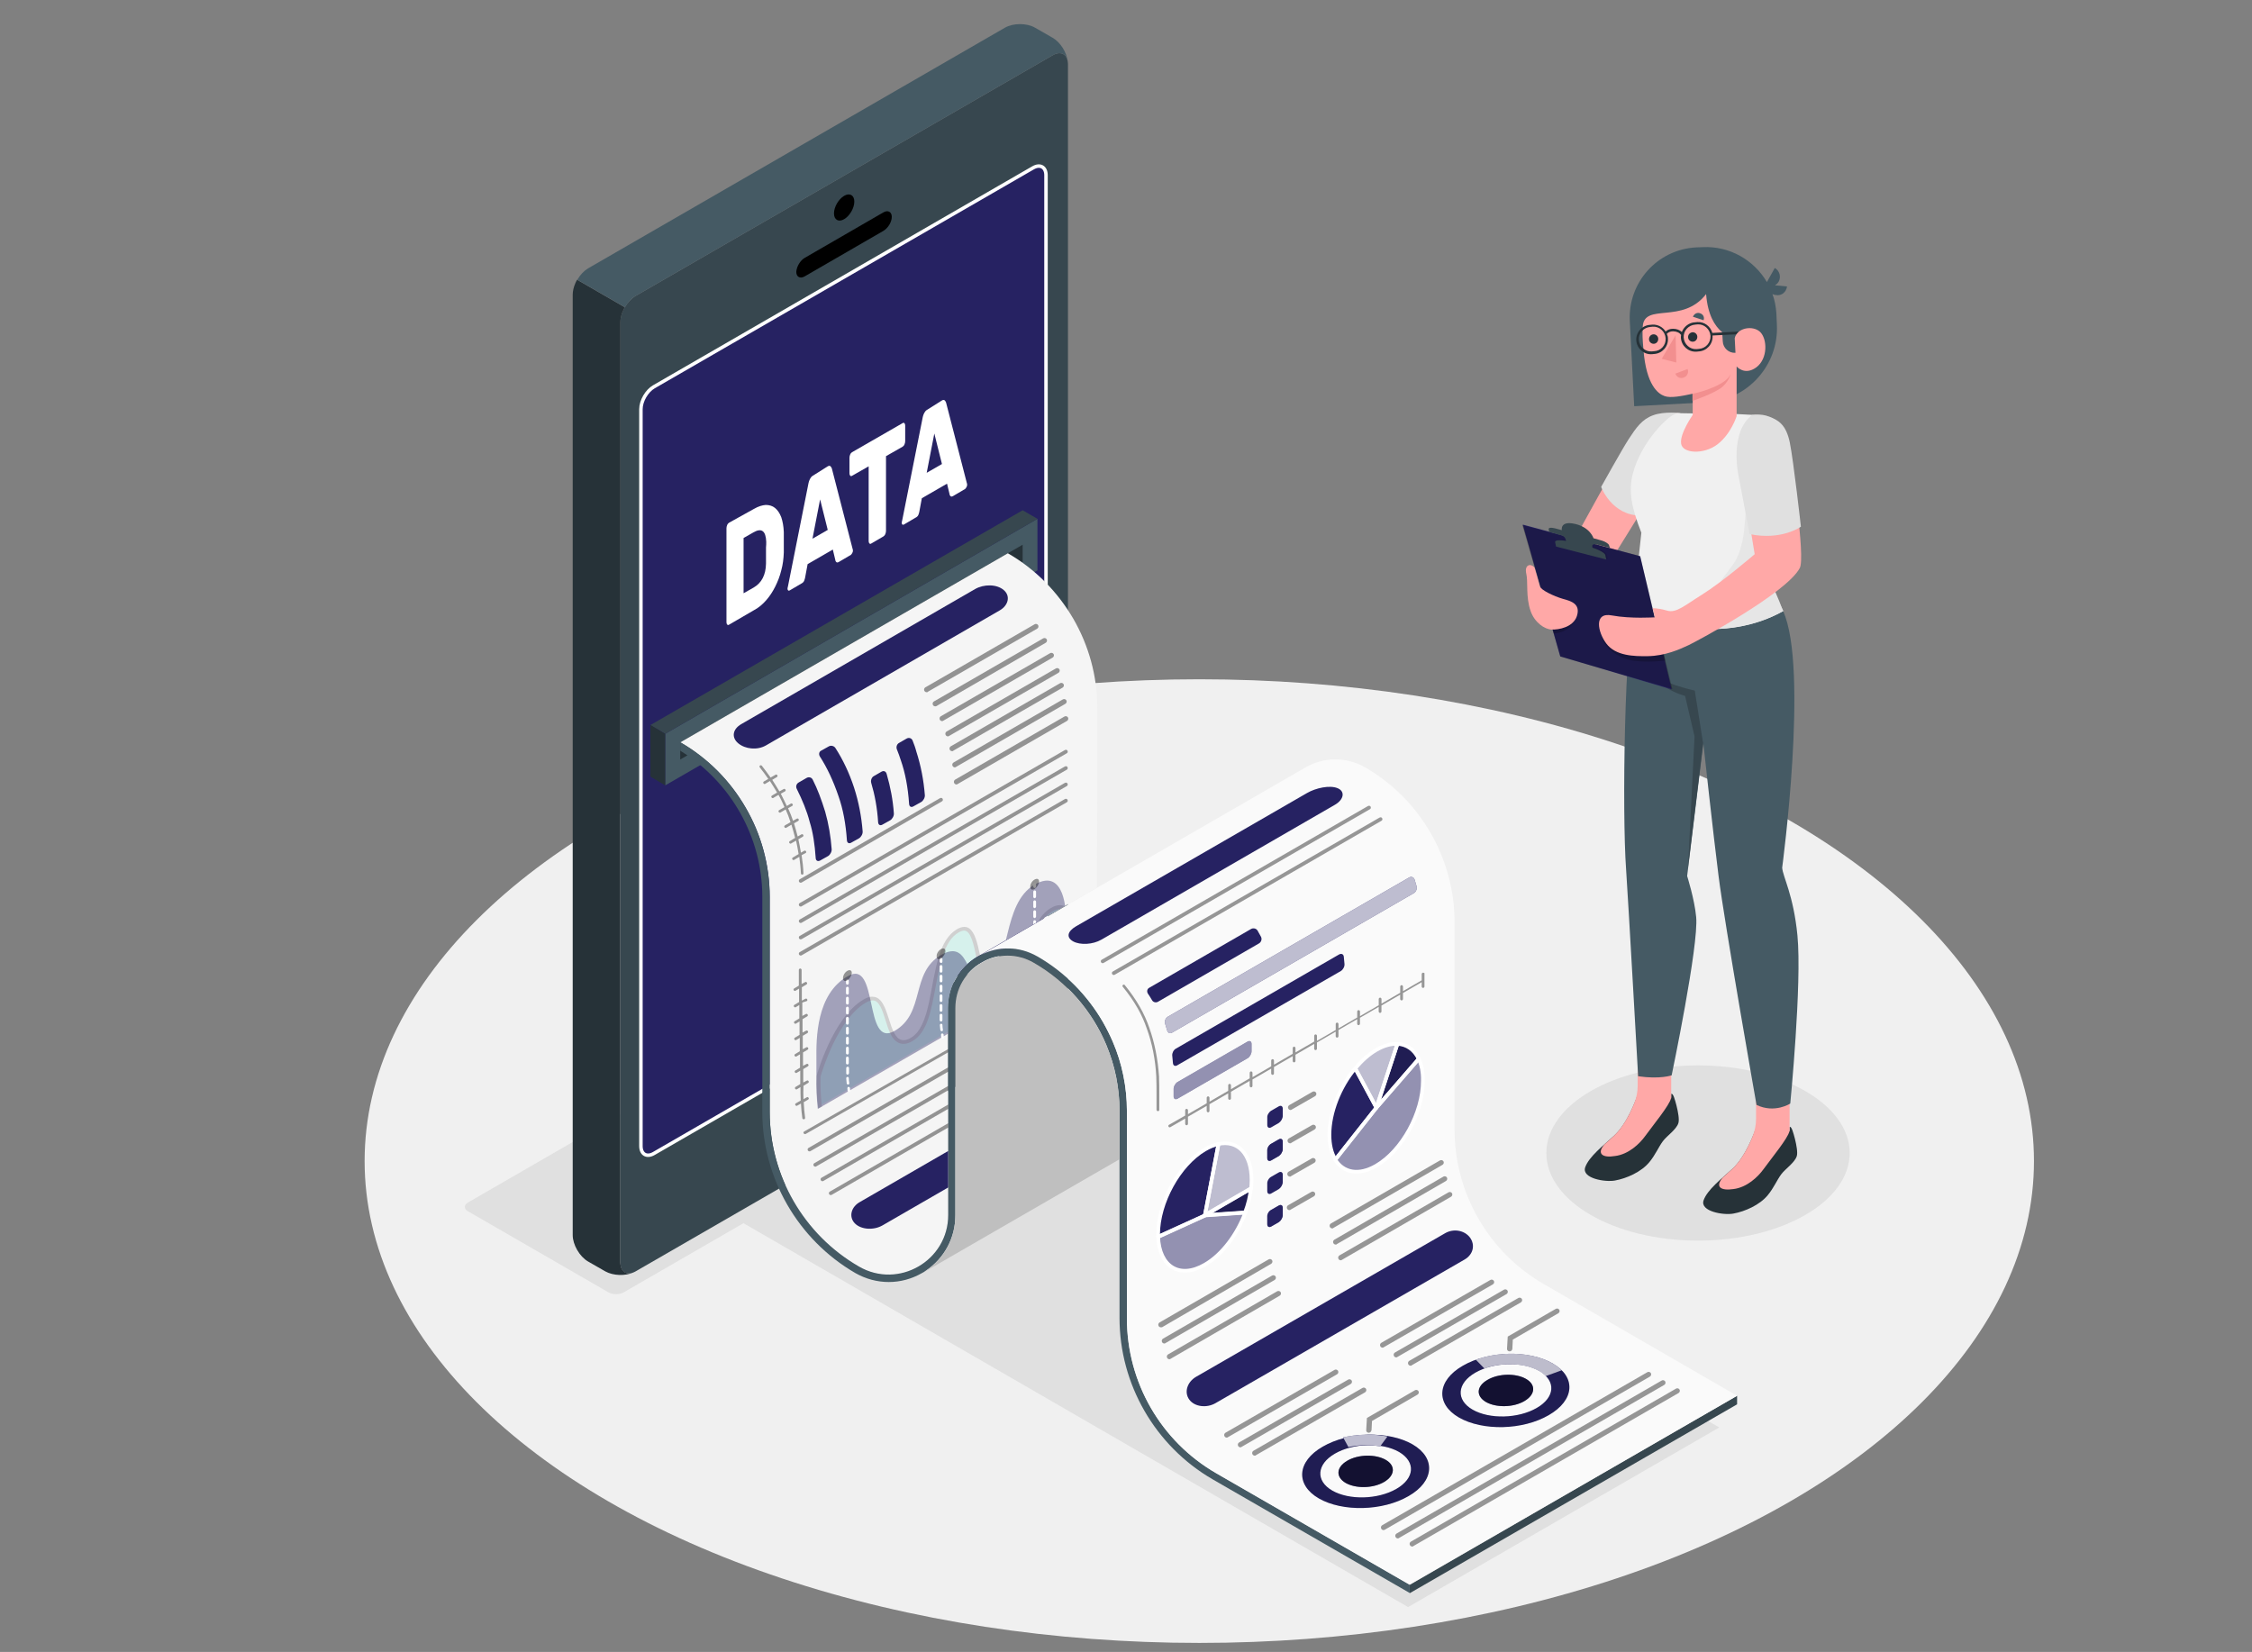 <?xml version="1.0" encoding="utf-8"?>
<!-- Generator: Adobe Illustrator 24.2.3, SVG Export Plug-In . SVG Version: 6.00 Build 0)  -->
<svg version="1.1" id="_x31_58d9566-b2be-4f0f-bcdd-c9ed3d10c246"
	 xmlns="http://www.w3.org/2000/svg" xmlns:xlink="http://www.w3.org/1999/xlink" x="0px" y="0px" viewBox="0 0 974 714.5"
	 style="enable-background:new 0 0 974 714.5;" xml:space="preserve">
<rect x="0" y="0" width="974" height="714.5" fill="#808080" stroke="none"/>
<style type="text/css">
	.st0{fill:#F0F0F0;}
	.st1{fill:#E0E0E0;}
	.st2{fill:#37474F;}
	.st3{fill:#263238;}
	.st4{fill:#27DEBF;}
	.st5{fill:#262262;stroke:#FFFFFF;stroke-width:1.506;stroke-miterlimit:10;}
	.st6{fill:#455A64;}
	.st7{fill:#FFFFFF;}
	.st8{fill:#FFA8A7;}
	.st9{fill:#F28F8F;}
	.st10{fill:#E6E6E6;}
	.st11{fill:#262262;}
	.st12{opacity:0.25;}
	.st13{opacity:0.2;}
	.st14{opacity:0.1;}
	.st15{fill:#F5F5F5;}
	.st16{fill:#FAFAFA;}
	.st17{opacity:0.15;}
	.st18{clip-path:url(#XMLID_3_);}
	.st19{opacity:0.4;}
	.st20{opacity:0.7;fill:#FFFFFF;}
	.st21{opacity:0.5;fill:#FFFFFF;}
	.st22{fill:none;stroke:#FFFFFF;stroke-width:1.585;stroke-linecap:round;stroke-linejoin:round;stroke-miterlimit:10;}
	.st23{opacity:0.7;fill:#262262;}
	.st24{opacity:0.15;fill:#262262;}
	.st25{opacity:0.5;fill:#262262;}
	.st26{opacity:0.5;}
</style>
<ellipse id="Floor_1_" class="st0" cx="518.7" cy="502.2" rx="361" ry="208.4"/>
<ellipse id="Shadow_2_" class="st1" cx="734.4" cy="498.7" rx="65.6" ry="37.9"/>
<polygon id="Shadow_11_" class="st1" points="315.4,525.5 609,695.1 743.6,617.4 449.9,447.8 "/>
<path id="Shadow_18_" class="st1" d="M263.2,559l-60.8-35.1c-1.8-1-1.8-2.7,0-3.8l213.7-123.4c1.8-1,4.7-1,6.5,0l60.8,35.1
	c1.8,1,1.8,2.7,0,3.8L269.7,559C267.9,560,265,560,263.2,559z"/>
<g id="Device_3_">
	<g id="Device_10_">
		<g id="XMLID_15215_">
			<path id="XMLID_15219_" class="st2" d="M455.3,23.9L274.9,128c-3.6,2.1-6.6,7.2-6.6,11.4v406.7c0,4.2,2.9,5.9,6.6,3.8
				l180.4-104.1c3.6-2.1,6.6-7.2,6.6-11.4V27.7C461.8,23.5,458.9,21.8,455.3,23.9z M452.4,396.9c0,3.6-2.5,5.9-5.6,7.6l-164,94.7
				c-3.1,1.8-5.6,0.3-5.6-3.2V177.4c0-3.6,2.5-7.9,5.6-9.7l164-94.7c3.1-1.8,5.6-0.3,5.6,3.2V396.9z"/>
		</g>
		<g id="XMLID_15212_">
			<path id="XMLID_15214_" class="st3" d="M274.1,550.3c-3.6,1.7-8.9,1.5-12.3-0.4l-7.5-4.3c-3.6-2.1-6.6-7.2-6.6-11.4V127.5
				c0-1.6,0.4-3.3,1.1-4.9c0.2-0.5,0.5-1.1,0.8-1.6c0,0,0,0,0,0l20.6,11.9h0c-0.4,0.8-0.8,1.6-1.1,2.4c-0.5,1.4-0.8,2.8-0.8,4.1
				v406.7C268.4,549.9,270.9,551.7,274.1,550.3z"/>
		</g>
		<path id="XMLID_15211_" class="st4" d="M366.7,462.1c5.7-3.3,10.4-0.6,10.4,6c0,6.6-4.6,14.6-10.4,17.9c-5.7,3.3-10.4,0.6-10.4-6
			S361,465.4,366.7,462.1z"/>
		<g id="XMLID_15208_">
			<path id="XMLID_15210_" d="M365.1,84.7c2.4-1.4,4.4-0.3,4.4,2.5c0,2.8-2,6.2-4.4,7.6c-2.4,1.4-4.4,0.3-4.4-2.5
				C360.7,89.5,362.7,86.1,365.1,84.7z"/>
			<path id="XMLID_15209_" d="M348.1,111.5l33.9-19.6c2-1.2,3.7-0.3,3.7,1.9c0,2.2-1.6,4.9-3.7,6.1l-33.9,19.6
				c-2,1.2-3.7,0.3-3.7-1.9C344.5,115.4,346.1,112.6,348.1,111.5z"/>
		</g>
		<path id="XMLID_15207_" class="st5" d="M452.4,396.6c0,3.6-2.5,5.9-5.6,7.6l-164,94.7c-3.1,1.8-5.6,0.3-5.6-3.2V177
			c0-3.6,2.5-7.9,5.6-9.7l164-94.7c3.1-1.8,5.6-0.3,5.6,3.2V396.6z"/>
		<g id="XMLID_15204_">
			<path id="XMLID_15206_" class="st6" d="M461.8,26.6c-0.5-3.4-3.2-4.6-6.5-2.7L274.9,128c-1.8,1-3.4,2.8-4.6,4.9L249.7,121
				c1.2-2.1,2.8-3.8,4.6-4.9L434.6,12c3.6-2.1,9.5-2.1,13.1,0l7.5,4.3C458.6,18.2,461.4,22.7,461.8,26.6z"/>
		</g>
	</g>
	<g>
		<path class="st7" d="M326.1,220.1c1.9-1.1,3.6-1.6,5.1-1.7c1.5,0,2.9,0.4,4,1.3c1.1,0.9,2,2.2,2.7,4c0.6,1.8,1,3.9,1.1,6.4
			c0,0.9,0,1.7,0,2.4c0,0.7,0,1.4,0,2.1s0,1.4,0,2.1c0,0.7,0,1.5,0,2.3c-0.1,2.6-0.4,5.2-1.1,7.7c-0.6,2.5-1.5,4.8-2.6,7
			c-1.1,2.2-2.4,4.2-3.9,5.9c-1.5,1.7-3.2,3.2-5.1,4.2l-11,6.4c-0.3,0.2-0.6,0.2-0.8-0.1c-0.2-0.2-0.3-0.5-0.3-1v-40.6
			c0-0.5,0.1-0.9,0.3-1.4c0.2-0.5,0.5-0.8,0.8-1L326.1,220.1z M331.4,234.3c-0.2-4.7-2-6.1-5.6-4l-4.2,2.4v23.9l4.4-2.5
			c3.4-2,5.2-5.4,5.3-10.3c0-0.9,0-1.7,0-2.5c0-0.8,0-1.5,0-2.3c0-0.7,0-1.5,0-2.2C331.4,236,331.4,235.2,331.4,234.3z"/>
		<path class="st7" d="M358,201.7c0.5-0.3,1-0.3,1.2,0c0.3,0.3,0.5,0.6,0.6,1l8.9,34.5c0.1,0.4,0.2,0.6,0.2,0.9
			c0,0.4-0.1,0.8-0.3,1.1c-0.2,0.4-0.4,0.6-0.6,0.8l-5.1,3c-0.5,0.3-0.9,0.4-1.2,0.1c-0.2-0.2-0.4-0.5-0.4-0.8l-1.1-4.6l-10.9,6.3
			l-1.1,5.9c-0.1,0.4-0.2,0.8-0.4,1.3c-0.2,0.5-0.6,0.9-1.2,1.2l-5.1,3c-0.2,0.1-0.5,0.1-0.6,0c-0.2-0.2-0.3-0.4-0.3-0.8
			c0-0.2,0.1-0.6,0.2-1l8.9-44.7c0.1-0.5,0.3-1.1,0.6-1.7c0.3-0.6,0.7-1.1,1.2-1.4L358,201.7z M351.4,233l6.6-3.8l-3.3-13.2
			L351.4,233z"/>
		<path class="st7" d="M390.4,183c0.3-0.2,0.6-0.2,0.8,0.1c0.2,0.2,0.3,0.5,0.3,1v6.7c0,0.5-0.1,0.9-0.3,1.4c-0.2,0.5-0.5,0.8-0.8,1
			l-7.2,4.1v32.3c0,0.5-0.1,0.9-0.3,1.4c-0.2,0.5-0.5,0.8-0.8,1l-5.3,3.1c-0.3,0.2-0.6,0.2-0.8-0.1c-0.2-0.2-0.3-0.5-0.3-1v-32.3
			l-7.2,4.1c-0.3,0.2-0.6,0.2-0.8-0.1c-0.2-0.2-0.3-0.5-0.3-1V198c0-0.5,0.1-0.9,0.3-1.4c0.2-0.5,0.5-0.8,0.8-1L390.4,183z"/>
		<path class="st7" d="M407.4,173.2c0.5-0.3,1-0.3,1.2,0c0.3,0.3,0.5,0.6,0.6,1l8.9,34.5c0.1,0.4,0.2,0.6,0.2,0.9
			c0,0.4-0.1,0.8-0.3,1.1c-0.2,0.4-0.4,0.6-0.6,0.8l-5.1,3c-0.5,0.3-0.9,0.4-1.2,0.1c-0.2-0.2-0.4-0.5-0.4-0.8l-1.1-4.6l-10.9,6.3
			l-1.1,5.9c-0.1,0.4-0.2,0.8-0.4,1.3c-0.2,0.5-0.6,0.9-1.2,1.2l-5.1,3c-0.2,0.1-0.5,0.1-0.6,0c-0.2-0.2-0.3-0.4-0.3-0.8
			c0-0.2,0.1-0.6,0.2-1l8.9-44.7c0.1-0.5,0.3-1.1,0.6-1.7c0.3-0.6,0.7-1.1,1.2-1.4L407.4,173.2z M400.8,204.5l6.6-3.8l-3.3-13.2
			L400.8,204.5z"/>
	</g>
</g>
<g id="Character_4_">
	<g id="XMLID_819_">
		<g id="XMLID_820_">
			<path id="XMLID_821_" class="st8" d="M725.6,178.7c-9.6,0.4-12.8,2.3-17.8,8.2c-4.9,5.8-28.5,49.5-28.5,49.5s4.4,12.4,14.1,11.4
				l18.1-29.2L725.6,178.7z"/>
		</g>
	</g>
	<path id="XMLID_2128_" class="st1" d="M726.8,178.7c0,0-6.9-0.9-11.8,0.9c-4.9,1.8-7.3,5.3-10.7,10.5c-2.6,4-11.8,20.5-11.8,20.5
		S697,223,709.7,223L726.8,178.7z"/>
	<g id="Character_22_">
		<g id="XMLID_801_">
			<path id="XMLID_810_" class="st3" d="M759.6,489.6v-2.1c-0.8,2.4-4.6,12.9-10.4,18.1c-4.6,4.2-10.8,9-12.4,13.6
				c-1.6,4.8,8.7,6.5,12.9,5.7c5-0.9,11.4-3.7,14.9-8c2.5-3,4-6.6,5.8-9c1.8-2.4,5.8-5,6.7-7.8c0.5-1.5-0.1-4.8-0.8-7.6
				c-0.7-2.6-1.4-5.4-2.3-5.1c0,0.3,0,1.6,0,1.6c-1.1,1.2-4,2.3-7.2,2.4C764.7,491.6,759.6,491.2,759.6,489.6z"/>
			<path id="XMLID_809_" class="st8" d="M745.1,509.3c1.4-1.3,2.8-2.5,4.1-3.7c4-3.7,7.1-9.9,8.8-14.1c1-2.4,1.5-5,1.5-7.6v-8.3
				h14.5V489v0v0v0.4l-0.1,0c-0.7,3-7.3,11-11.1,16.2c-2.5,3.5-7.3,8-13.1,8.7C744.3,515.1,741.6,513.4,745.1,509.3z"/>
			<path id="XMLID_806_" class="st3" d="M708.4,475.3v-2.1c-0.8,2.4-4.6,12.9-10.4,18.1c-4.6,4.2-10.8,9-12.4,13.6
				c-1.6,4.8,8.7,6.5,12.9,5.7c5-0.9,11.4-3.7,14.9-8c2.5-3,4-6.6,5.8-9c1.8-2.4,5.8-5,6.7-7.8c0.5-1.5-0.1-4.8-0.8-7.6
				c-0.7-2.6-1.4-5.4-2.3-5.1c0,0.3,0,1.6,0,1.6c-1.1,1.2-4,2.3-7.2,2.4C713.6,477.3,708.4,476.9,708.4,475.3z"/>
			<path id="XMLID_804_" class="st8" d="M693.9,495c1.4-1.3,2.8-2.5,4.1-3.7c4-3.7,7.1-9.9,8.8-14.1c1-2.4,1.5-5,1.5-7.6v-8.3h14.5
				v13.4l0,0v0v0.4l-0.1,0c-0.7,3-7.3,11-11.1,16.2c-2.5,3.5-7.3,8-13.1,8.7C693.2,500.9,690.4,499.1,693.9,495z"/>
			<path id="XMLID_803_" class="st6" d="M771.2,264.3c11.2,24.5-0.4,111-0.4,111c0.3,4,4.9,11.8,6.6,29.3c2,20.7-3.1,72.7-3.1,72.7
				s-6.7,4.4-14.6,0.6c0,0-13.8-78.3-16.4-98.9c-2.3-18-6.6-57.5-6.6-57.5l-7,57.4c0,0,3.2,10.1,3.9,17.7
				c1.2,12.1-10.6,68.5-10.6,68.5s-5,1.8-14.5,0.4c0,0-4.2-74.8-5.2-89.4c-1.8-24.5-0.7-101,3.8-115.5L771.2,264.3z"/>
			<path id="XMLID_802_" class="st2" d="M736.6,321.5l-3.6-22.8c0,0-15.4-3.2-22.4-9.8c0,0,7.3,9.1,18.2,12.1l4.1,17.5l-2.8,56.5
				L736.6,321.5z"/>
		</g>
		<path id="XMLID_800_" class="st0" d="M751.4,179.1L751.4,179.1c4.3,0.3,5.7,0.2,8.8,0.5c6.2,0.6,7.7,9.7,10.2,15
			c2.7,5.8,2.8,12.5,0.7,18.6l-10,29c0,0,4.7,11.4,10.2,22.1c-25.2,14.1-56.6,6.7-64.2-3.6c-0.3-2.2,1.6-19.2,2.8-30.3
			c-4.4-11.1-5.6-18.2-3.7-25.5c3.5-13.7,15.9-26.2,19.5-26.2L751.4,179.1z"/>
		<g id="XMLID_1995_">
			<path class="st6" d="M772.9,123.9l-5.2-0.5c0.6-0.4,1.2-0.9,1.6-1.6c1.1-2.1,0.4-4.7-1.7-5.9l-3.4,6.1
				c-5.6-9.5-16.1-15.7-27.9-15.1l-2.7,0.1c-16.8,0.9-29.6,15.2-28.7,32c0.9,17.3,1.9,36.7,1.9,36.7l31.3-1.7
				c17.7-0.9,31.4-16.1,30.4-33.8l-0.2-4.6c-0.2-2.9-0.7-5.7-1.7-8.4c0.5,0.2,1,0.4,1.5,0.4C770.5,128.1,772.6,126.3,772.9,123.9z"
				/>
			<g id="XMLID_677_">
				<path id="XMLID_797_" class="st8" d="M710.5,141.2c-0.2,3.5-0.1,5.4,0.3,10c1.2,15.6,6.5,19.2,9.1,20.1c2.6,1,7.5,0,12.2-1
					l0,9.2c0,0-5.7,8.1-5,12.4c0.6,4.3,9.8,4.8,15.7,0.3c5.9-4.5,8.3-12.2,8.3-12.2l0-21.5c0,0,3.4,4.1,8.5,0.4
					c5.1-3.8,4.8-12.4,1.6-15.4c-3.2-2.9-9.9-1.7-10.9,2.7c0,0-11-0.9-12.4-19C727.7,140.4,711.2,130.8,710.5,141.2z"/>
			</g>
			<path id="XMLID_1993_" class="st6" d="M750.2,144.9l0.4,7.7l0,0c-2.9,0.2-5.4-2.1-5.5-5l-0.5-8.6L750.2,144.9z"/>
			<g id="XMLID_465_">
				<path id="XMLID_474_" class="st3" d="M730.1,145.8c0,1.1,0.9,2,2,2c1.1,0,2-0.9,2-2.1c0-1.1-0.9-2-2-2
					C730.9,143.8,730.1,144.7,730.1,145.8z"/>
			</g>
			<g id="XMLID_456_">
				<path id="XMLID_458_" class="st9" d="M729.9,159.6l-5.3,2c0.5,1.5,2.1,2.3,3.6,1.7C729.7,162.8,730.5,161.2,729.9,159.6z"/>
			</g>
			<g id="XMLID_451_">
				<path id="XMLID_455_" class="st6" d="M732.2,137l4.6,1.5c0.5-1.3-0.2-2.6-1.5-3C734.1,135,732.7,135.7,732.2,137z"/>
			</g>
			<g id="XMLID_357_">
				<path id="XMLID_363_" class="st3" d="M713.2,146.7c0,1.1,0.9,2,2,2c1.1,0,2-0.9,2-2.1c0-1.1-0.9-2-2-2
					C714.1,144.6,713.2,145.5,713.2,146.7z"/>
			</g>
			<g id="XMLID_355_">
				<polygon id="XMLID_356_" class="st9" points="724.7,145 725,156.8 718.7,155.2 				"/>
			</g>
			<g id="XMLID_1996_">
				<path id="XMLID_347_" class="st9" d="M732,170.3c5-0.9,15.2-4.4,16.5-8.6c0,0-0.4,2.6-3.3,5.4c-2.9,2.8-13.2,6.3-13.2,6.3
					L732,170.3z"/>
			</g>
		</g>
		<path id="XMLID_1994_" class="st10" d="M744.9,267c8.3-2,9.8-5.1,7.7-13.3c-0.1-0.3-0.2-0.6-0.3-0.8c-1.6-3.9-8.1-1.6-8.1-1.6
			s2.6-3.3,5.6-7.5c3-4.2,4.3-11.2,4.7-16c0.4-4.9,1.2-14.6,1.2-14.6s6.4-3.9,3.9-10.9l9.9-6.1c0,0,0.7,0.5,1.9,1.3
			c1.6,5.1,1.3,10.6-0.4,15.7l-10,29c0,0,5.9,10.4,10.2,22.1c-18.6,10.4-40.5,9.1-53.8,3.6C727.9,269.5,737.6,268.8,744.9,267z"/>
		<path id="XMLID_328_" class="st3" d="M752,143.4l-11.4,0.6c-0.8-2.8-3.4-4.9-6.5-4.7l-1,0.1c-2.6,0.1-4.8,1.9-5.7,4.2
			c-0.9-0.9-2.3-1.4-3.8-1.4c-1.3,0-2.4,0.4-3.2,1.2c-1.2-1.9-3.3-3.1-5.7-3l-1,0.1c-3.5,0.2-6.2,3.2-6,6.7c0.2,3.5,3.2,6.2,6.7,6
			l1-0.1c3.5-0.2,6.2-3.2,6-6.7c0-0.7-0.2-1.4-0.5-2c0.6-0.7,1.6-1.1,2.7-1.1c1.5,0,2.8,0.6,3.4,1.5l0.1,0c-0.1,0.4-0.1,0.9-0.1,1.3
			c0.2,3.5,3.2,6.2,6.7,6l1-0.1c3.5-0.2,6.2-3.2,6-6.7c0-0.1,0-0.2,0-0.2l10.2-0.5C751.4,143.9,751.8,143.6,752,143.4z M715.4,151.9
			l-1,0.1c-2.9,0.2-5.4-2.1-5.6-5c-0.2-2.9,2.1-5.4,5-5.6l1-0.1c2.9-0.2,5.4,2.1,5.6,5C720.6,149.3,718.3,151.8,715.4,151.9z
			 M734.8,150.9l-1,0.1c-2.9,0.2-5.4-2.1-5.6-5c-0.2-2.9,2.1-5.4,5-5.6l1-0.1c2.9-0.2,5.4,2.1,5.6,5
			C739.9,148.3,737.7,150.7,734.8,150.9z"/>
	</g>
	<g id="XMLID_3993_">
		<g id="XMLID_4063_">
			<polygon id="XMLID_4065_" class="st11" points="658.6,226.9 709.4,240.6 723,298.2 674.8,283.9 			"/>
			<polygon id="XMLID_4064_" class="st12" points="658.4,227.1 709.3,240.5 723.3,298 674.9,284 			"/>
			<path class="st13" d="M692.7,274.6c0.3,3.1,2.5,6.7,8.9,9.8c6.4,3,18.7,1.3,18.7,1.3l-1.7-7.1L692.7,274.6z"/>
		</g>
		<g id="XMLID_4061_" class="st13">
			<path id="XMLID_4062_" d="M681.4,267.8c-0.5,1.3-2.8,5.7-9.4,6.2l-0.5-1.8L681.4,267.8z"/>
		</g>
		<g id="XMLID_4055_" class="st14">
			<path id="XMLID_4056_" d="M673.7,236.2c0,0-0.2-0.9-0.4-1.9c-0.2-1.1,2.8-1.1,6.7-0.1l7.5,1.9c3.9,1,7.3,2.7,7.5,3.8l0.4,1.9
				L673.7,236.2z"/>
		</g>
		<g id="XMLID_4000_">
			<path id="XMLID_4001_" class="st2" d="M669.8,228.9c-0.1-0.7,1.1-0.8,2.7-0.4l3,0.8c0,0-0.9-4.2,5.7-2.7c6.6,1.5,8,6.2,8,6.2
				s1.4,0.4,3.2,0.9c1.8,0.5,3.3,1.4,3.5,2.1l0.4,1.2l-26.2-6.9C670.1,230.2,669.9,229.6,669.8,228.9z"/>
		</g>
		<g id="XMLID_3998_">
			<path id="XMLID_3999_" class="st2" d="M673.4,231c2.4,0.6,3.4,0.9,3.8,2.5c0.4,1.9,0.6,3.3,0.6,3.3l11.6,3.1c0,0-0.6-2.4-0.7-3.3
				c-0.2-0.9,0.2-1.5,2.1-1l0.2-0.7l-18.2-4.6L673.4,231z"/>
		</g>
		<g id="XMLID_3996_">
			<path id="XMLID_3997_" class="st2" d="M673,236.4c0,0-0.2-0.9-0.4-1.9c-0.2-1.1,2.8-1.1,6.7-0.1l7.5,1.9c3.9,1,7.3,2.7,7.5,3.8
				l0.4,1.9L673,236.4z"/>
		</g>
		<g id="XMLID_3994_">
			<path id="XMLID_3995_" class="st8" d="M663.7,245.5c0,0,1.9,6.5,2.3,8.1c0.4,1.6,6.1,4.3,9.9,5.4c3.7,1,7.8,2.2,6.1,7.5
				c-1.6,4.8-7.8,5.9-10.9,5.8c-3.1-0.1-7.4-3.1-9.1-8c-2.2-6.2-1-12.7-1.9-16.3C659.3,244.4,661.9,243.4,663.7,245.5z"/>
		</g>
	</g>
	<g>
		<path class="st8" d="M759,179.5c6.6,0.4,13.4,4,14.5,11.9c1,7.9,7.5,49.6,4.9,54.3c-5.8,10.9-44.2,31.5-48,33.3
			c-3.8,1.8-10.2,4.7-17.7,4.8c-6,0.1-14-0.1-18-5.5c-3.6-4.8-5.6-13.7,2.5-12.1c8.1,1.5,18.5,0.8,18.5,0.8l-0.9-3.9
			c0,0,2.1-0.2,6.2,1c4,1.2,7.7-2.3,14.8-6.7c9.2-5.7,23.1-17.7,23.1-17.7l-5.7-34.8C753.1,204.8,753,189.8,759,179.5z"/>
		<path class="st1" d="M757.8,179.5c0,0,3.5-0.8,7.4,0.7c3.9,1.5,7.3,3.4,8.9,11.2c1.6,7.8,4.8,36.4,4.8,36.4s-8.4,6.1-22.2,3.2
			l-4.9-25.9C751.8,205,748,186.9,757.8,179.5z"/>
	</g>
</g>
<g>
	<g>
		<polygon class="st6" points="287.7,317.4 448.7,224.4 448.7,246.7 287.7,339.7 		"/>
		<polygon class="st3" points="294.2,321.1 294.2,328.5 442.3,243 442.3,235.6 		"/>
		<polygon class="st2" points="287.7,317.4 281.3,313.6 442.3,220.7 448.7,224.4 		"/>
		<polygon class="st3" points="281.3,313.6 287.7,317.4 287.7,339.7 281.3,335.9 		"/>
	</g>
	<g id="XMLID_297_">
		<polygon id="XMLID_459_" class="st2" points="751.3,607.4 609.7,689.1 609.7,685.5 751.3,603.7 		"/>
		<path id="XMLID_15053_" class="st15" d="M474.4,383.9l-31.2,18L424.1,413c-0.6,0.3-1.2,0.7-1.8,1c-7.1,4.4-12.2,12.3-12.2,21.9
			l0,89.7c0,8.7-4.2,16-10.3,20.6c-4.4,3.3-9.9,5.2-15.5,5.2c-4.3,0-8.7-1.1-12.8-3.5c-23.9-13.8-38.6-39.3-38.6-66.9v-93
			c0-13.8-3.7-27.1-10.4-38.6c-6.7-11.6-16.3-21.4-28.3-28.3l141.7-81.8l0,0c12,6.9,21.6,16.8,28.3,28.3
			c6.7,11.6,10.4,24.8,10.4,38.6v40.5C474.5,358.3,474.4,383.9,474.4,383.9z"/>
		<path class="st6" d="M526,637.2c-23.9-13.8-38.6-39.3-38.6-66.9l0-89.7c0-10.5-2.1-20.7-6.1-30c-1.3-3-2.7-5.8-4.3-8.6
			c-6.7-11.5-16.3-21.4-28.3-28.3l0,0c-17.2-9.9-38.6,2.5-38.6,22.3l0,9.1l0-9.2l0,89.7l0-18.7v18.6c0,19.8-21.5,32.2-38.6,22.3
			c-23.9-13.8-38.6-39.3-38.6-66.9v-93c0-13.8-3.7-27.1-10.4-38.6c-6.7-11.6-16.3-21.4-28.3-28.3v3.7c21.9,13.4,35.5,37.4,35.5,63.2
			v93c0,28.6,15.4,55.3,40.2,69.7c9.1,5.2,19.9,5.2,28.9,0c0.6-0.3,1.1-0.6,1.6-1l0,0c8-5.4,12.8-14.2,12.8-24l0-89.7
			c0-8.2,4.2-15.5,11.3-19.6c7.1-4.1,15.5-4.1,22.6,0c14.3,8.2,25.2,20.9,31.4,35.7c3.7,8.9,5.7,18.5,5.7,28.4l0,20.8l0,68.9
			c0,28.6,15.4,55.3,40.2,69.7l85.3,49.2v-3.6L526,637.2z"/>
		<path id="XMLID_420_" class="st16" d="M751.3,603.7l-141.7,81.7L526,637.2c-23.9-13.8-38.6-39.3-38.6-66.9l0-89.7
			c0-10.5-2.1-20.7-6.1-30c-1.3-3-2.7-5.8-4.3-8.6c-6.7-11.5-16.3-21.4-28.3-28.3c-8.2-4.7-17.3-4.4-24.6-0.6l19.2-11.1l38.6-22.3
			l82.6-47.7l0.2-0.1c7.5-4.3,17.1-4.9,25.7,0c12,6.9,21.6,16.7,28.3,28.3c6.7,11.6,10.4,24.8,10.4,38.6l0,89.7
			c0,27.6,14.7,53.1,38.6,66.9L751.3,603.7z"/>
		<path class="st1" d="M484.2,480.5c0-9.9-2-19.5-5.7-28.4c-6.2-14.8-17.1-27.5-31.4-35.7c-7.1-4.1-15.5-4.1-22.6,0
			c-7.1,4.1-11.3,11.4-11.3,19.6l0,89.7c0,9.8-4.7,18.6-12.8,24l0,0c-0.5,0.4-1.1,0.7-1.6,1l85.4-49.3L484.2,480.5z"/>
		<path class="st17" d="M484.2,480.5c0-9.9-2-19.5-5.7-28.4c-6.2-14.8-17.1-27.5-31.4-35.7c-7.1-4.1-15.5-4.1-22.6,0
			c-7.1,4.1-11.3,11.4-11.3,19.6l0,89.7c0,9.8-4.7,18.6-12.8,24l0,0c-0.5,0.4-1.1,0.7-1.6,1l85.4-49.3L484.2,480.5z"/>
	</g>
</g>
<g>
	<defs>
		<path id="XMLID_300_" d="M474.4,383.9l-31.2,18L424.1,413c-0.6,0.3-1.2,0.7-1.8,1c-7.1,4.4-12.2,12.3-12.2,21.9l0,89.7
			c0,8.7-4.2,16-10.3,20.6c-4.4,3.3-9.9,5.2-15.5,5.2c-4.3,0-8.7-1.1-12.8-3.5c-23.9-13.8-38.6-39.3-38.6-66.9v-93
			c0-13.8-3.7-27.1-10.4-38.6c-6.7-11.6-16.3-21.4-28.3-28.3l141.7-81.8l0,0c12,6.9,21.6,16.8,28.3,28.3
			c6.7,11.6,10.4,24.8,10.4,38.6v40.5C474.5,358.3,474.4,383.9,474.4,383.9z"/>
	</defs>
	<clipPath id="XMLID_3_">
		<use xlink:href="#XMLID_300_"  style="overflow:visible;"/>
	</clipPath>
	<g class="st18">
		<path class="st11" d="M319.3,321.5c3,2.5,8.2,3.1,12,0.9l101.1-58.4c3.8-2.2,4.7-6.3,1.7-8.8c-3-2.6-8.6-2.6-12.4-0.4l-101.1,58.4
			C316.8,315.4,316.3,319,319.3,321.5z"/>
		<g>
			<path class="st19" d="M400.8,299.4c-0.4,0-0.8-0.2-1-0.6c-0.3-0.5-0.1-1.2,0.4-1.5l47.3-27.3c0.5-0.3,1.2-0.1,1.5,0.4
				c0.3,0.5,0.1,1.2-0.4,1.5l-47.3,27.3C401.2,299.4,401,299.4,400.8,299.4z"/>
		</g>
		<g>
			<path class="st19" d="M404.5,305.5c-0.4,0-0.8-0.2-1-0.6c-0.3-0.5-0.1-1.2,0.4-1.5l47.3-27.3c0.5-0.3,1.2-0.1,1.5,0.4
				c0.3,0.5,0.1,1.2-0.4,1.5L405,305.4C404.8,305.5,404.7,305.5,404.5,305.5z"/>
		</g>
		<g>
			<path class="st19" d="M407.5,311.9c-0.4,0-0.8-0.2-1-0.6c-0.3-0.5-0.1-1.2,0.4-1.5l47.3-27.3c0.5-0.3,1.2-0.1,1.5,0.4
				c0.3,0.5,0.1,1.2-0.4,1.5l-47.3,27.3C407.9,311.8,407.7,311.9,407.5,311.9z"/>
		</g>
		<g>
			<path class="st19" d="M410,318.5c-0.4,0-0.8-0.2-1-0.6c-0.3-0.5-0.1-1.2,0.4-1.5l47.3-27.3c0.5-0.3,1.2-0.1,1.5,0.4
				c0.3,0.5,0.1,1.2-0.4,1.5l-47.3,27.3C410.4,318.4,410.2,318.5,410,318.5z"/>
		</g>
		<g>
			<path class="st19" d="M411.8,324.9c-0.4,0-0.8-0.2-1-0.6c-0.3-0.5-0.1-1.2,0.4-1.5l47.3-27.3c0.5-0.3,1.2-0.1,1.5,0.4
				c0.3,0.5,0.1,1.2-0.4,1.5l-47.3,27.3C412.2,324.9,412,324.9,411.8,324.9z"/>
		</g>
		<g>
			<path class="st19" d="M413,331.9c-0.4,0-0.8-0.2-1-0.6c-0.3-0.5-0.1-1.2,0.4-1.5l47.3-27.3c0.5-0.3,1.2-0.1,1.5,0.4
				c0.3,0.5,0.1,1.2-0.4,1.5l-47.3,27.3C413.4,331.8,413.2,331.9,413,331.9z"/>
		</g>
		<g>
			<path class="st19" d="M413.7,339.3c-0.4,0-0.8-0.2-1-0.6c-0.3-0.5-0.1-1.2,0.4-1.5l47.3-27.3c0.5-0.3,1.2-0.1,1.5,0.4
				c0.3,0.5,0.1,1.2-0.4,1.5l-47.3,27.3C414,339.2,413.9,339.3,413.7,339.3z"/>
		</g>
		<g>
			<path class="st19" d="M346.3,392.1c-0.3,0-0.5-0.1-0.7-0.4c-0.2-0.4-0.1-0.9,0.3-1.1l114.7-66.2c0.4-0.2,0.9-0.1,1.1,0.3
				c0.2,0.4,0.1,0.9-0.3,1.1L346.7,392C346.5,392.1,346.4,392.1,346.3,392.1z"/>
			<path class="st19" d="M346.3,399.2c-0.3,0-0.5-0.1-0.7-0.4c-0.2-0.4-0.1-0.9,0.3-1.1l114.7-66.2c0.4-0.2,0.9-0.1,1.1,0.3
				c0.2,0.4,0.1,0.9-0.3,1.1l-114.7,66.2C346.5,399.2,346.4,399.2,346.3,399.2z"/>
			<path class="st19" d="M346.3,406.3c-0.3,0-0.5-0.1-0.7-0.4c-0.2-0.4-0.1-0.9,0.3-1.1l114.7-66.2c0.4-0.2,0.9-0.1,1.1,0.3
				c0.2,0.4,0.1,0.9-0.3,1.1l-114.7,66.2C346.5,406.2,346.4,406.3,346.3,406.3z"/>
			<path class="st19" d="M346.3,413.3c-0.3,0-0.5-0.1-0.7-0.4c-0.2-0.4-0.1-0.9,0.3-1.1l114.7-66.2c0.4-0.2,0.9-0.1,1.1,0.3
				c0.2,0.4,0.1,0.9-0.3,1.1l-114.7,66.2C346.5,413.3,346.4,413.3,346.3,413.3z"/>
		</g>
		<g>
			<g>
				<g>
					<path class="st19" d="M346.3,381.8c-0.3,0-0.5-0.1-0.7-0.4c-0.2-0.4-0.1-0.9,0.3-1.1l60.7-35.1c0.4-0.2,0.9-0.1,1.1,0.3
						c0.2,0.4,0.1,0.9-0.3,1.1l-60.7,35.1C346.5,381.8,346.4,381.8,346.3,381.8z"/>
				</g>
			</g>
			<g>
				<path class="st11" d="M344.6,341.2c2.4,4.8,4.4,9.6,5.6,14.3c1.4,4.4,2.2,9.7,2.6,15.7c0.1,1.1,0.9,1.5,1.9,1l3.4-1.9
					c0.9-0.5,1.7-1.9,1.6-3c-0.4-5.5-1.3-10.9-2.8-16.2c-1.6-5.2-3.4-10-5.4-13.9c-0.5-1-1.7-1.3-2.7-0.7l-3.3,1.9
					C344.4,339,344.1,340.2,344.6,341.2z"/>
			</g>
			<g>
				<path class="st11" d="M354.6,327.2c3.1,4.8,5.8,10.5,8.1,17.3c1.9,5.4,3.1,11.7,3.6,19c0.1,1.1,0.9,1.5,1.8,1l3.4-1.9
					c0.9-0.5,1.7-1.9,1.6-3c-0.5-6.4-1.7-12.7-3.7-18.9c-2.1-6.4-4.8-12.1-8.1-17.2c-0.6-0.9-1.9-1.2-2.8-0.7l-3.4,1.9
					C354.3,325.1,354,326.2,354.6,327.2z"/>
			</g>
			<path class="st4" d="M376.2,336.7"/>
			<path class="st11" d="M381.2,333.8l-3.3,1.9c-0.9,0.5-1.4,1.8-1.1,2.9c1.5,5,2.6,10.7,3,17.1c0.1,1.1,0.9,1.5,1.8,1l3.4-1.9
				c0.9-0.5,1.7-1.9,1.6-3c-0.4-5.8-1.5-11.5-3.1-17C383.2,333.6,382.2,333.2,381.2,333.8z"/>
			<path class="st11" d="M394.7,320.3c-0.4-1-1.5-1.4-2.5-0.9l-3.3,1.9c-1,0.5-1.4,1.8-1,2.8c0.6,1.5,1.2,3.1,1.7,4.7
				c1.9,5.4,3.1,11.7,3.6,19c0.1,1.1,0.9,1.5,1.8,1l3.4-1.9c0.9-0.5,1.7-1.9,1.6-3c-0.5-6.4-1.7-12.7-3.7-18.9
				C395.9,323.4,395.3,321.8,394.7,320.3z"/>
			<path class="st19" d="M348.6,368.2c-0.2-0.3-0.5-0.4-0.8-0.2l-1.4,0.8c-0.3-1.9-0.7-3.9-1.1-5.8l1.9-1.1c0.3-0.2,0.4-0.5,0.2-0.8
				c-0.2-0.3-0.5-0.4-0.8-0.2l-1.6,0.9c-0.5-1.9-1-3.8-1.6-5.7l1.8-1c0.3-0.2,0.4-0.5,0.2-0.8c-0.2-0.3-0.5-0.4-0.8-0.2l-1.6,0.9
				c-0.6-1.8-1.3-3.6-2.1-5.3c0,0,0-0.1-0.1-0.1l1.8-1c0.3-0.2,0.4-0.5,0.2-0.8c-0.2-0.3-0.5-0.4-0.8-0.2l-1.7,1
				c-0.8-1.8-1.7-3.5-2.6-5.3l1.8-1c0.3-0.2,0.4-0.5,0.2-0.8c-0.2-0.3-0.5-0.4-0.8-0.2l-1.8,1c-1-1.7-2-3.3-3.1-5l2-1.2
				c0.3-0.2,0.4-0.5,0.2-0.8c-0.2-0.3-0.5-0.4-0.8-0.2l-2.1,1.2c-1.2-1.7-2.5-3.4-3.8-5.1c-0.2-0.2-0.5-0.3-0.8-0.1
				c-0.2,0.2-0.3,0.5-0.1,0.8c1.3,1.6,2.5,3.3,3.7,5l-1.9,1.1c-0.3,0.2-0.4,0.5-0.2,0.8c0.1,0.2,0.3,0.3,0.5,0.3
				c0.1,0,0.2,0,0.3-0.1l2-1.2c1.1,1.7,2.1,3.3,3.1,5l-2.2,1.3c-0.3,0.2-0.4,0.5-0.2,0.8c0.1,0.2,0.3,0.3,0.5,0.3
				c0.1,0,0.2,0,0.3-0.1l2.2-1.3c1,1.7,1.8,3.5,2.6,5.3l-2.3,1.3c-0.3,0.2-0.4,0.5-0.2,0.8c0.1,0.2,0.3,0.3,0.5,0.3
				c0.1,0,0.2,0,0.3-0.1l2.2-1.3c0,0,0,0,0,0c0.8,1.8,1.5,3.6,2.1,5.5l-2.4,1.4c-0.3,0.2-0.4,0.5-0.2,0.8c0.1,0.2,0.3,0.3,0.5,0.3
				c0.1,0,0.2,0,0.3-0.1l2.2-1.3c0.6,1.9,1.1,3.8,1.6,5.7l-2.3,1.4c-0.3,0.2-0.4,0.5-0.2,0.8c0.1,0.2,0.3,0.3,0.5,0.3
				c0.1,0,0.2,0,0.3-0.1l2.1-1.2c0.4,1.9,0.8,3.8,1.1,5.8l-2.5,1.5c-0.3,0.2-0.4,0.5-0.2,0.8c0.1,0.2,0.3,0.3,0.5,0.3
				c0.1,0,0.2,0,0.3-0.1l2.2-1.3c0.3,2.4,0.6,4.8,0.7,7.2c0,0.3,0.3,0.5,0.6,0.5c0,0,0,0,0,0c0.3,0,0.5-0.3,0.5-0.6
				c-0.1-2.6-0.4-5.2-0.8-7.8l1.8-1C348.7,368.8,348.8,368.5,348.6,368.2z"/>
		</g>
		<g>
			<g class="st17">
				<g>
					<path class="st4" d="M354.4,478.3c-0.5-4.2-0.6-8.5-0.5-12.8c0.5-1.6,7.3-25.1,19.9-32.4c0.9-0.5,1.7-0.9,2.5-1
						c0.4-0.1,0.7-0.1,1-0.1c3.3,0,4.8,4.6,6.3,9.1c0.6,1.9,1.2,3.8,2,5.4c0.9,1.8,2.3,4.2,5.1,4.2c1.1,0,2.2-0.3,3.4-1.1
						c6-3.4,7.8-12.8,9.6-22.7c0.8-4.5,1.7-9.1,3-13.1c1.8-5.8,4.2-9.3,7.5-11.2c1.1-0.6,2-0.9,2.8-0.9c3.5,0,4.8,6.2,6.1,12.3
						c0.7,3.3,1.4,6.7,2.5,9.3c1.3,2.9,3,4.3,5.1,4.3c1.1,0,2.3-0.4,3.6-1.1c7.4-4.3,9.7-11.5,11.8-18.6c1.8-6,3.6-11.6,8.5-14.4
						c1.3-0.8,2.5-1.1,3.6-1.1c0.6,0,1.1,0.1,1.6,0.3c0.2,1.9,0.2,3.3,0.2,3.4l0.1,14.2c0.1,2.7,0.3,4.9,0.6,6.7L354.4,478.3z"/>
				</g>
				<g>
					<path d="M461.7,417.2c-0.3-2.1-0.5-4.5-0.6-7.1l-0.1-14.2c0,0,0-1.7-0.3-3.9c-0.7-0.3-1.5-0.5-2.3-0.5l0,0
						c-1.2,0-2.5,0.4-4,1.3c-10.9,6.4-6.8,25.2-20.3,33c-1.2,0.7-2.3,1-3.2,1c-2,0-3.4-1.5-4.4-3.9c-3.2-7.2-3.1-22-9.4-22
						c-0.9,0-2,0.3-3.2,1c-3.9,2.3-6.2,6.5-7.8,11.7c-4,12.7-3.8,30.5-12.2,35.3c-1.2,0.7-2.2,1-3.1,1c-2,0-3.3-1.5-4.4-3.8
						c-2.6-5.5-3.5-15-9-15c-0.4,0-0.8,0-1.2,0.1c-0.8,0.2-1.7,0.5-2.7,1.1c-13.4,7.8-20.3,33-20.3,33c-0.2,4.8,0.1,9.6,0.7,14.2
						l1.6-0.9c-0.1-0.4-0.2-0.8-0.2-1.7c-0.4-3.8-0.5-7.6-0.4-11.3c0.6-2.2,7.4-24.8,19.5-31.9c0.8-0.5,1.6-0.8,2.3-0.9
						c0.3-0.1,0.6-0.1,0.8-0.1c2.8,0,4.2,4.4,5.5,8.6c0.6,1.9,1.2,3.9,2,5.5c0.5,1.2,2.2,4.7,5.8,4.7c1.2,0,2.5-0.4,3.8-1.2
						c6.4-3.6,8.1-13.1,10-23.2c0.8-4.4,1.7-9,2.9-13c1.8-5.6,4-9,7.1-10.8c0.9-0.5,1.7-0.8,2.4-0.8c2.9,0,4.2,6.2,5.3,11.7
						c0.7,3.3,1.4,6.8,2.6,9.4c1.4,3.2,3.4,4.8,5.9,4.8c1.3,0,2.6-0.4,4-1.2c7.7-4.4,10.1-12.2,12.2-19c1.8-5.8,3.5-11.3,8.1-14
						c1.2-0.7,2.3-1,3.2-1l0,0c0.3,0,0.6,0,0.9,0.1c0.2,1.6,0.2,2.7,0.2,2.8l0.1,14.3c0.1,2.5,0.3,4.5,0.5,6.2
						c0.1,0.8,0.2,1.3,0.3,1.7L461.7,417.2"/>
				</g>
			</g>
			<g class="st19">
				<path class="st11" d="M353.1,458.2v7.2c-0.1,4.9,0.1,9.6,0.6,14.2l108-62.3c-0.3-2.1-0.5-4.5-0.6-7.1l-0.1-14.2
					c0,0,0-21.2-13.5-13.4c-14.2,8.2-10.2,34.2-20.2,40c-10.2,5.9-6.7-17.3-20.2-9.6c-13.5,7.8-6.7,25.1-20.2,32.9
					c-13.5,7.8-6.7-31.5-20.2-23.7C353,429.9,353,449.2,353.1,458.2z"/>
			</g>
			<g>
				<path class="st19" d="M348.1,490.5c-0.2,0-0.4-0.1-0.5-0.3c-0.2-0.3-0.1-0.6,0.2-0.8l114.8-65.7c0.3-0.2,0.6-0.1,0.8,0.2
					c0.2,0.3,0.1,0.6-0.2,0.8l-114.8,65.8C348.3,490.5,348.2,490.5,348.1,490.5z"/>
			</g>
			<g>
				<g>
					<path class="st7" d="M366.5,425.9c-0.3,0-0.6-0.3-0.6-0.6l0-1.1c0-0.3,0.3-0.6,0.6-0.6s0.6,0.3,0.6,0.6l0,1.1
						C367.1,425.6,366.8,425.9,366.5,425.9z"/>
				</g>
				<g>
					<path class="st7" d="M366.8,469.1c-0.3,0-0.5-0.2-0.6-0.5c-0.1-0.7-0.1-1.4-0.2-2.2c0-0.3,0.2-0.6,0.5-0.6
						c0.4,0,0.6,0.2,0.6,0.5c0,0.7,0.1,1.4,0.2,2.1C367.4,468.8,367.2,469,366.8,469.1C366.9,469.1,366.9,469.1,366.8,469.1z
						 M366.6,464.8c-0.3,0-0.6-0.2-0.6-0.6c0-0.6,0-1.3,0-2.2c0-0.3,0.2-0.6,0.6-0.6c0.3-0.1,0.6,0.2,0.6,0.6c0,0.8,0,1.5,0,2.2
						C367.1,464.5,366.9,464.8,366.6,464.8C366.6,464.8,366.6,464.8,366.6,464.8z M366.5,460.4c-0.3,0-0.6-0.2-0.6-0.6l0-2.2
						c0-0.3,0.2-0.6,0.6-0.6h0c0.3,0,0.6,0.3,0.6,0.6l0,2.2C367.1,460.2,366.8,460.4,366.5,460.4
						C366.5,460.4,366.5,460.4,366.5,460.4z M366.5,456.1c-0.3,0-0.6-0.3-0.6-0.6l0-2.2c0-0.3,0.3-0.6,0.6-0.6h0
						c0.3,0,0.6,0.3,0.6,0.6l0,2.2C367.1,455.9,366.8,456.1,366.5,456.1L366.5,456.1z M366.5,451.8c-0.3,0-0.6-0.3-0.6-0.6l0-2.2
						c0-0.3,0.3-0.6,0.6-0.6s0.6,0.3,0.6,0.6l0,2.2C367.1,451.6,366.8,451.8,366.5,451.8z M366.5,447.5c-0.3,0-0.6-0.3-0.6-0.6v-2.2
						c0-0.3,0.3-0.6,0.6-0.6c0.3,0,0.6,0.3,0.6,0.6v2.2C367.1,447.2,366.8,447.5,366.5,447.5z M366.5,443.2c-0.3,0-0.6-0.3-0.6-0.6
						v-2.2c0-0.3,0.3-0.6,0.6-0.6c0.3,0,0.6,0.3,0.6,0.6v2.2C367.1,442.9,366.8,443.2,366.5,443.2z M366.5,438.8L366.5,438.8
						c-0.3,0-0.6-0.3-0.6-0.6l0-2.2c0-0.3,0.3-0.6,0.6-0.6s0.6,0.3,0.6,0.6l0,2.2C367.1,438.6,366.8,438.8,366.5,438.8z
						 M366.5,434.5L366.5,434.5c-0.3,0-0.6-0.3-0.6-0.6l0-2.2c0-0.3,0.3-0.6,0.6-0.6c0.3,0,0.6,0.3,0.6,0.6l0,2.2
						C367.1,434.3,366.8,434.5,366.5,434.5z M366.5,430.2c-0.3,0-0.6-0.3-0.6-0.6l0-2.2c0-0.3,0.3-0.6,0.6-0.6c0,0,0,0,0,0
						c0.3,0,0.6,0.2,0.6,0.6l0,2.2C367.1,430,366.8,430.2,366.5,430.2z"/>
				</g>
				<g>
					<path class="st7" d="M367.2,472.3c-0.3,0-0.5-0.2-0.6-0.5c0-0.4-0.1-0.7-0.1-1.1c0-0.3,0.2-0.6,0.5-0.6c0.3,0,0.6,0.2,0.6,0.5
						c0,0.4,0.1,0.7,0.1,1.1C367.8,472,367.6,472.3,367.2,472.3C367.2,472.3,367.2,472.3,367.2,472.3z"/>
				</g>
			</g>
			<g>
				<g>
					<path class="st7" d="M447.5,384.1c-0.3,0-0.6-0.3-0.6-0.6l0-1.1c0-0.3,0.3-0.6,0.6-0.6h0c0.3,0,0.6,0.3,0.6,0.6l0,1.1
						C448,383.9,447.8,384.1,447.5,384.1z"/>
				</g>
				<g>
					<path class="st7" d="M447.8,427.3c-0.3,0-0.5-0.2-0.6-0.5c-0.1-0.7-0.1-1.4-0.2-2.2c0-0.3,0.2-0.6,0.5-0.6
						c0.3,0,0.6,0.2,0.6,0.5c0,0.7,0.1,1.4,0.2,2.1C448.4,427,448.2,427.3,447.8,427.3C447.8,427.3,447.8,427.3,447.8,427.3z
						 M447.5,423c-0.3,0-0.6-0.2-0.6-0.6c0-0.6,0-1.3,0-2.2c0-0.3,0.2-0.6,0.6-0.6c0,0,0,0,0,0c0.3,0,0.6,0.2,0.6,0.6
						c0,0.8,0,1.5,0,2.2C448.1,422.8,447.9,423,447.5,423C447.5,423,447.5,423,447.5,423z M447.5,418.7c-0.3,0-0.6-0.2-0.6-0.6
						l0-2.2c0-0.3,0.2-0.6,0.6-0.6h0c0.3,0,0.6,0.3,0.6,0.6l0,2.2C448.1,418.4,447.8,418.7,447.5,418.7
						C447.5,418.7,447.5,418.7,447.5,418.7z M447.5,414.4c-0.3,0-0.6-0.3-0.6-0.6l0-2.2c0-0.3,0.3-0.6,0.6-0.6h0
						c0.3,0,0.6,0.3,0.6,0.6l0,2.2C448,414.1,447.8,414.4,447.5,414.4L447.5,414.4z M447.5,410c-0.3,0-0.6-0.3-0.6-0.6l0-2.2
						c0-0.3,0.3-0.6,0.6-0.6c0.3,0,0.6,0.3,0.6,0.6l0,2.2C448,409.8,447.8,410,447.5,410z M447.5,405.7c-0.3,0-0.6-0.3-0.6-0.6V403
						c0-0.3,0.3-0.6,0.6-0.6c0.3,0,0.6,0.3,0.6,0.6v2.2C448,405.5,447.8,405.7,447.5,405.7z M447.5,401.4c-0.3,0-0.6-0.3-0.6-0.6
						v-2.2c0-0.3,0.3-0.6,0.6-0.6c0.3,0,0.6,0.3,0.6,0.6v2.2C448,401.2,447.8,401.4,447.5,401.4z M447.5,397.1L447.5,397.1
						c-0.3,0-0.6-0.3-0.6-0.6l0-2.2c0-0.3,0.3-0.6,0.6-0.6c0.3,0,0.6,0.3,0.6,0.6l0,2.2C448,396.8,447.8,397.1,447.5,397.1z
						 M447.5,392.8L447.5,392.8c-0.3,0-0.6-0.3-0.6-0.6l0-2.2c0-0.3,0.3-0.6,0.6-0.6c0.3,0,0.6,0.3,0.6,0.6l0,2.2
						C448,392.5,447.8,392.8,447.5,392.8z M447.5,388.5L447.5,388.5c-0.3,0-0.6-0.3-0.6-0.6l0-2.2c0-0.3,0.3-0.6,0.6-0.6
						s0.6,0.3,0.6,0.6l0,2.2C448,388.2,447.8,388.5,447.5,388.5z"/>
				</g>
				<g>
					<path class="st7" d="M448.2,430.6c-0.3,0-0.5-0.2-0.6-0.5c0-0.4-0.1-0.7-0.1-1.1c0-0.3,0.2-0.6,0.5-0.6c0.3,0,0.6,0.2,0.6,0.5
						c0,0.4,0.1,0.7,0.1,1.1C448.8,430.2,448.5,430.5,448.2,430.6C448.2,430.6,448.2,430.6,448.2,430.6z"/>
				</g>
			</g>
			<g>
				<g>
					<path class="st7" d="M407,416.5c-0.3,0-0.6-0.3-0.6-0.6v-1.1c0-0.3,0.3-0.6,0.6-0.6s0.6,0.3,0.6,0.6v1.1
						C407.6,416.3,407.3,416.5,407,416.5z"/>
				</g>
				<g>
					<path class="st7" d="M407.3,446c-0.3,0-0.5-0.2-0.6-0.5c-0.1-0.7-0.1-1.4-0.2-2.1c0-0.3,0.2-0.6,0.5-0.6c0.4,0,0.6,0.2,0.6,0.5
						c0,0.7,0.1,1.4,0.2,2.1C407.9,445.7,407.7,446,407.3,446C407.3,446,407.3,446,407.3,446z M407,441.8c-0.3,0-0.6-0.2-0.6-0.6
						l0-2.1c0-0.3,0.2-0.6,0.6-0.6c0,0,0,0,0,0c0.3,0,0.6,0.2,0.6,0.6l0,2.1C407.6,441.5,407.4,441.8,407,441.8
						C407.1,441.8,407,441.8,407,441.8z M407,437.6c-0.3,0-0.6-0.2-0.6-0.6l0-2.1c0-0.3,0.2-0.6,0.6-0.6c0,0,0,0,0,0
						c0.3,0,0.6,0.3,0.6,0.6l0,2.1C407.6,437.3,407.3,437.6,407,437.6C407,437.6,407,437.6,407,437.6z M407,433.4
						c-0.3,0-0.6-0.3-0.6-0.6l0-2.1c0-0.3,0.3-0.6,0.6-0.6h0c0.3,0,0.6,0.3,0.6,0.6l0,2.1C407.6,433.1,407.3,433.4,407,433.4
						L407,433.4z M407,429.2c-0.3,0-0.6-0.3-0.6-0.6v-2.1c0-0.3,0.3-0.6,0.6-0.6s0.6,0.3,0.6,0.6v2.1
						C407.5,428.9,407.3,429.2,407,429.2z M407,424.9L407,424.9c-0.3,0-0.6-0.3-0.6-0.6l0-2.1c0-0.3,0.3-0.6,0.6-0.6
						c0.3,0,0.6,0.3,0.6,0.6l0,2.1C407.5,424.7,407.3,424.9,407,424.9z M407,420.7L407,420.7c-0.3,0-0.6-0.3-0.6-0.6l0-2.1
						c0-0.3,0.3-0.6,0.6-0.6s0.6,0.3,0.6,0.6l0,2.1C407.5,420.5,407.3,420.7,407,420.7z"/>
				</g>
				<g>
					<path class="st7" d="M407.7,449.2c-0.3,0-0.5-0.2-0.6-0.5c0-0.4-0.1-0.7-0.1-1.1c0-0.3,0.2-0.6,0.5-0.6c0.3,0,0.6,0.2,0.6,0.5
						c0,0.4,0.1,0.7,0.1,1.1C408.3,448.9,408.1,449.2,407.7,449.2C407.7,449.2,407.7,449.2,407.7,449.2z"/>
				</g>
			</g>
			<g>
				<path class="st19" d="M366.5,419.9c1.1-0.6,1.9-0.2,1.9,0.9c0,1.1-0.9,2.5-1.9,3.2c-1.1,0.6-1.9,0.2-1.9-0.9
					C364.6,421.9,365.4,420.5,366.5,419.9z"/>
			</g>
			<path class="st19" d="M407,410.5c1.1-0.6,1.9-0.2,1.9,0.9c0,1.1-0.9,2.5-1.9,3.2c-1.1,0.6-1.9,0.2-1.9-0.9
				C405,412.5,405.9,411.1,407,410.5z"/>
			<path class="st19" d="M447.5,380.4c1.1-0.6,1.9-0.2,1.9,0.9c0,1.1-0.9,2.5-1.9,3.2c-1.1,0.6-1.9,0.2-1.9-0.9
				C445.5,382.4,446.4,381,447.5,380.4z"/>
			<path class="st19" d="M348.9,433c0.3-0.2,0.4-0.5,0.2-0.8c-0.2-0.3-0.5-0.4-0.8-0.2l-1.5,0.8V427l2-1.2c0.3-0.2,0.4-0.5,0.2-0.8
				c-0.2-0.3-0.5-0.4-0.8-0.2l-1.5,0.8v-6.1c0-0.3-0.3-0.6-0.6-0.6c-0.3,0-0.6,0.3-0.6,0.6v6.8l-2,1.2c-0.3,0.2-0.4,0.5-0.2,0.8
				c0.1,0.2,0.3,0.3,0.5,0.3c0.1,0,0.2,0,0.3-0.1l1.5-0.9v5.8l-2,1.2c-0.3,0.2-0.4,0.5-0.2,0.8c0.1,0.2,0.3,0.3,0.5,0.3
				c0.1,0,0.2,0,0.3-0.1l1.5-0.9v5.8l-2,1.2c-0.3,0.2-0.4,0.5-0.2,0.8c0.1,0.2,0.3,0.3,0.5,0.3c0.1,0,0.2,0,0.3-0.1l1.5-0.9v5.8
				l-2,1.2c-0.3,0.2-0.4,0.5-0.2,0.8c0.1,0.2,0.3,0.3,0.5,0.3c0.1,0,0.2,0,0.3-0.1l1.5-0.9v5.8l-2,1.2c-0.3,0.2-0.4,0.5-0.2,0.8
				c0.1,0.2,0.3,0.3,0.5,0.3c0.1,0,0.2,0,0.3-0.1l1.5-0.9v5.8l-2,1.2c-0.3,0.2-0.4,0.5-0.2,0.8c0.1,0.2,0.3,0.3,0.5,0.3
				c0.1,0,0.2,0,0.3-0.1l1.5-0.9v5.8l-2,1.2c-0.3,0.2-0.4,0.5-0.2,0.8c0.1,0.2,0.3,0.3,0.5,0.3c0.1,0,0.2,0,0.3-0.1l1.5-0.9
				c0,1.9,0,3.8,0.1,5.8l-2.1,1.2c-0.3,0.2-0.4,0.5-0.2,0.8c0.1,0.2,0.3,0.3,0.5,0.3c0.1,0,0.2,0,0.3-0.1l1.6-0.9
				c0.1,2.1,0.3,4.2,0.6,6.3c0,0.3,0.3,0.5,0.6,0.5c0,0,0,0,0.1,0c0.3,0,0.5-0.3,0.5-0.6c-0.3-2.2-0.5-4.5-0.6-6.8l1.9-1.1
				c0.3-0.2,0.4-0.5,0.2-0.8c-0.2-0.3-0.5-0.4-0.8-0.2l-1.4,0.8c-0.1-1.9-0.1-3.8,0-5.8l2-1.2c0.3-0.2,0.4-0.5,0.2-0.8
				c-0.2-0.3-0.5-0.4-0.8-0.2l-1.5,0.8v-5.8l2-1.2c0.3-0.2,0.4-0.5,0.2-0.8c-0.2-0.3-0.5-0.4-0.8-0.2l-1.5,0.8v-5.8l2-1.2
				c0.3-0.2,0.4-0.5,0.2-0.8c-0.2-0.3-0.5-0.4-0.8-0.2l-1.5,0.8v-5.8l2-1.2c0.3-0.2,0.4-0.5,0.2-0.8c-0.2-0.3-0.5-0.4-0.8-0.2
				l-1.5,0.8v-5.8l2-1.2c0.3-0.2,0.4-0.5,0.2-0.8c-0.2-0.3-0.5-0.4-0.8-0.2l-1.5,0.8v-5.8L348.9,433z"/>
		</g>
		<path class="st11" d="M489.6,467.7L381.7,530c-3.8,2.2-9.3,1.9-12-0.9c-2.7-2.8-1.6-7.1,2.2-9.2l107.8-62.3
			c3.8-2.2,8.8-1.5,11.6,1.3C494,461.7,493.4,465.5,489.6,467.7z"/>
		<g>
			<g>
				<path class="st19" d="M350.1,498c-0.3,0-0.5-0.1-0.7-0.4c-0.2-0.4-0.1-0.9,0.3-1.1l121.5-70.1c0.4-0.2,0.9-0.1,1.1,0.3
					c0.2,0.4,0.1,0.9-0.3,1.1l-121.5,70.1C350.4,498,350.2,498,350.1,498z"/>
			</g>
			<g>
				<path class="st19" d="M352.6,504.6c-0.3,0-0.5-0.1-0.7-0.4c-0.2-0.4-0.1-0.9,0.3-1.1L473.7,433c0.4-0.2,0.9-0.1,1.1,0.3
					c0.2,0.4,0.1,0.9-0.3,1.1L353,504.5C352.9,504.6,352.7,504.6,352.6,504.6z"/>
			</g>
			<g>
				<path class="st19" d="M355.7,510.9c-0.3,0-0.5-0.1-0.7-0.4c-0.2-0.4-0.1-0.9,0.3-1.1l121.5-70.2c0.4-0.2,0.9-0.1,1.1,0.3
					c0.2,0.4,0.1,0.9-0.3,1.1l-121.5,70.2C355.9,510.9,355.8,510.9,355.7,510.9z"/>
			</g>
			<g>
				<path class="st19" d="M359.3,516.9c-0.3,0-0.5-0.1-0.7-0.4c-0.2-0.4-0.1-0.9,0.3-1.1l121.5-70.2c0.4-0.2,0.9-0.1,1.1,0.3
					c0.2,0.4,0.1,0.9-0.3,1.1l-121.5,70.2C359.6,516.8,359.4,516.9,359.3,516.9z"/>
			</g>
		</g>
	</g>
</g>
<path class="st11" d="M465.3,400.7l100-57.7c3.8-2.2,9.8-3.5,13.2-2.1c3.4,1.4,2.7,4.9-1,7.1l-101.1,58.4c-3.8,2.2-9.2,2.4-12.2,0.8
	C461.1,405.5,461.6,402.9,465.3,400.7z"/>
<path class="st19" d="M476.9,416.6c-0.3,0-0.5-0.1-0.7-0.4c-0.2-0.4-0.1-0.9,0.3-1.1l115.2-66.5c0.4-0.2,0.9-0.1,1.1,0.3
	c0.2,0.4,0.1,0.9-0.3,1.1l-115.2,66.5C477.2,416.5,477.1,416.6,476.9,416.6z"/>
<path class="st19" d="M481.7,421.7c-0.3,0-0.5-0.1-0.7-0.4c-0.2-0.4-0.1-0.9,0.3-1.1l115.4-66.6c0.4-0.2,0.9-0.1,1.1,0.3
	c0.2,0.4,0.1,0.9-0.3,1.1l-115.4,66.6C482,421.7,481.8,421.7,481.7,421.7z"/>
<g>
	<path class="st19" d="M500.8,480.6L500.8,480.6c-0.3,0-0.6-0.3-0.6-0.6l0-6.1c0-4.6,0-4.6-0.1-7.7l0-0.5
		c-0.4-7.5-1.8-14.5-4.1-20.8c-2-6-5.4-12-10.4-18.1c-0.2-0.2-0.2-0.6,0.1-0.8c0.2-0.2,0.6-0.2,0.8,0.1c5.1,6.3,8.5,12.3,10.6,18.5
		c2.3,6.5,3.7,13.6,4.2,21.1l0,0.5c0.1,3.1,0.1,3.1,0.1,7.8l0,6.1C501.4,480.4,501.1,480.6,500.8,480.6z"/>
</g>
<path class="st11" d="M498.2,432.5c-0.5-0.9-1.1-1.8-1.7-2.7c-0.6-0.9-0.4-2.1,0.6-2.6l44-25.4c0.9-0.5,2.2-0.3,2.8,0.7
	c0.5,0.9,1,1.8,1.5,2.7c0.5,1,0.1,2.2-0.8,2.8l-43.8,25.3C499.9,433.8,498.7,433.5,498.2,432.5z"/>
<path class="st11" d="M503.9,442.7c0.3,1,0.6,2,0.9,3c0.3,1.1,1.3,1.5,2.2,0.9l104.5-60.3c0.9-0.5,1.5-1.9,1.2-2.9
	c-0.3-1-0.6-2-0.9-3c-0.3-1-1.4-1.4-2.3-0.9L505,439.8C504.1,440.4,503.6,441.6,503.9,442.7z"/>
<path class="st20" d="M503.9,442.7c0.3,1,0.6,2,0.9,3c0.3,1.1,1.3,1.5,2.2,0.9l104.5-60.3c0.9-0.5,1.5-1.9,1.2-2.9
	c-0.3-1-0.6-2-0.9-3c-0.3-1-1.4-1.4-2.3-0.9L505,439.8C504.1,440.4,503.6,441.6,503.9,442.7z"/>
<path class="st11" d="M507,456.6c0.1,1.1,0.2,2.2,0.3,3.2c0.1,1.1,0.9,1.5,1.8,1l70.8-40.8c0.9-0.5,1.7-1.9,1.6-3
	c-0.1-1.1-0.2-2.2-0.3-3.2c-0.1-1.1-1-1.5-2-1l-70.7,40.8C507.5,454.2,506.9,455.5,507,456.6z"/>
<path class="st11" d="M507.6,471l0,3.2c0,1.1,0.8,1.5,1.7,1l30.3-17.5c0.9-0.5,1.7-1.9,1.7-3v-3.2c0-1.1-0.8-1.5-1.7-1L509.3,468
	C508.3,468.6,507.6,469.9,507.6,471z"/>
<path class="st21" d="M507.6,471l0,3.2c0,1.1,0.8,1.5,1.7,1l30.3-17.5c0.9-0.5,1.7-1.9,1.7-3v-3.2c0-1.1-0.8-1.5-1.7-1L509.3,468
	C508.3,468.6,507.6,469.9,507.6,471z"/>
<path class="st19" d="M615.5,420.7c-0.3,0-0.6,0.3-0.6,0.6v2.7l-8.1,4.7v-2c0-0.3-0.3-0.6-0.6-0.6c-0.3,0-0.6,0.3-0.6,0.6v2.7
	l-8.1,4.7v-2c0-0.3-0.3-0.6-0.6-0.6c-0.3,0-0.6,0.3-0.6,0.6v2.7l-8.1,4.7v-2c0-0.3-0.3-0.6-0.6-0.6c-0.3,0-0.6,0.3-0.6,0.6v2.6
	l-8.1,4.7v-1.9c0-0.3-0.3-0.6-0.6-0.6c-0.3,0-0.6,0.3-0.6,0.6v2.6l-8.1,4.7V448c0-0.3-0.3-0.6-0.6-0.6c-0.3,0-0.6,0.3-0.6,0.6v2.5
	l-8.1,4.7v-1.9c0-0.3-0.3-0.6-0.6-0.6c-0.3,0-0.6,0.3-0.6,0.6v2.5l-8.1,4.7v-1.8c0-0.3-0.3-0.6-0.6-0.6s-0.6,0.3-0.6,0.6v2.5
	l-8.1,4.7V464c0-0.3-0.3-0.6-0.6-0.6c-0.3,0-0.6,0.3-0.6,0.6v2.4l-8.1,4.7v-1.7c0-0.3-0.3-0.6-0.6-0.6s-0.6,0.3-0.6,0.6v2.4
	l-8.1,4.7v-1.7c0-0.3-0.3-0.6-0.6-0.6c-0.3,0-0.6,0.3-0.6,0.6v2.4l-8.1,4.7v-1.7c0-0.3-0.3-0.6-0.6-0.6c-0.3,0-0.6,0.3-0.6,0.6v2.3
	l-7,4c-0.3,0.2-0.4,0.5-0.2,0.8c0.1,0.2,0.3,0.3,0.5,0.3c0.1,0,0.2,0,0.3-0.1l6.4-3.7v2.3c0,0.3,0.3,0.6,0.6,0.6
	c0.3,0,0.6-0.3,0.6-0.6V483l8.1-4.7v2.2c0,0.3,0.3,0.6,0.6,0.6c0.3,0,0.6-0.3,0.6-0.6v-2.9l8.1-4.7v2.2c0,0.3,0.3,0.6,0.6,0.6
	s0.6-0.3,0.6-0.6v-2.9l8.1-4.7v2.2c0,0.3,0.3,0.6,0.6,0.6c0.3,0,0.6-0.3,0.6-0.6v-2.8l8.1-4.7v2.1c0,0.3,0.3,0.6,0.6,0.6
	s0.6-0.3,0.6-0.6v-2.8l8.1-4.7v2.1c0,0.3,0.3,0.6,0.6,0.6c0.3,0,0.6-0.3,0.6-0.6v-2.7l8.1-4.7v2.1c0,0.3,0.3,0.6,0.6,0.6
	c0.3,0,0.6-0.3,0.6-0.6v-2.7l8.1-4.7v2c0,0.3,0.3,0.6,0.6,0.6c0.3,0,0.6-0.3,0.6-0.6v-2.7l8.1-4.7v2c0,0.3,0.3,0.6,0.6,0.6
	c0.3,0,0.6-0.3,0.6-0.6v-2.6l8.1-4.7v2c0,0.3,0.3,0.6,0.6,0.6c0.3,0,0.6-0.3,0.6-0.6v-2.6l8.1-4.7v1.9c0,0.3,0.3,0.6,0.6,0.6
	c0.3,0,0.6-0.3,0.6-0.6v-2.6l8.1-4.7v1.9c0,0.3,0.3,0.6,0.6,0.6c0.3,0,0.6-0.3,0.6-0.6v-5.9C616.1,421,615.8,420.7,615.5,420.7z"/>
<g>
	<path class="st11" d="M527,494.8c-1.9,0.4-3.8,1.2-5.9,2.4c-11.2,6.6-20.2,23-20.2,36.7c0,0.4,0,0.7,0,1.1l20.2-9.2L527,494.8z"/>
	<path class="st11" d="M527,494.8l-5.9,30.9l20-11.6c0.1-1.3,0.2-2.5,0.2-3.7C541.3,499,535.3,493,527,494.8z"/>
	<path class="st11" d="M538.5,524.4c1.3-3.4,2.2-7,2.5-10.4l-20,11.6L538.5,524.4z"/>
	<path class="st11" d="M500.9,534.9c0.5,13,9.3,18.4,20.2,12.1c7.5-4.3,14-13.1,17.5-22.5l-17.5,1.2L500.9,534.9z"/>
</g>
<g>
	<path class="st20" d="M527,494.8l-5.9,30.9l20-11.6c0.1-1.3,0.2-2.5,0.2-3.7C541.3,499,535.3,493,527,494.8z"/>
	<path class="st17" d="M538.5,524.4c1.3-3.4,2.2-7,2.5-10.4l-20,11.6L538.5,524.4z"/>
	<path class="st21" d="M500.9,534.9c0.5,13,9.3,18.4,20.2,12.1c7.5-4.3,14-13.1,17.5-22.5l-17.5,1.2L500.9,534.9z"/>
</g>
<g>
	<path class="st22" d="M527,494.8c-1.9,0.4-3.8,1.2-5.9,2.4c-11.2,6.6-20.2,23-20.2,36.7c0,0.4,0,0.7,0,1.1l20.2-9.2L527,494.8z"/>
	<path class="st22" d="M527,494.8l-5.9,30.9l20-11.6c0.1-1.3,0.2-2.5,0.2-3.7C541.3,499,535.3,493,527,494.8z"/>
	<path class="st22" d="M538.5,524.4c1.3-3.4,2.2-7,2.5-10.4l-20,11.6L538.5,524.4z"/>
	<path class="st22" d="M500.9,534.9c0.5,13,9.3,18.4,20.2,12.1c7.5-4.3,14-13.1,17.5-22.5l-17.5,1.2L500.9,534.9z"/>
</g>
<g>
	<path class="st11" d="M586.1,462.1c-6.6,7.9-11.1,19-11.1,28.7c0,4.4,0.9,8.1,2.6,10.7l17.7-22.4L586.1,462.1z"/>
	<path class="st11" d="M604.4,451.5c-2.7-0.1-5.8,0.7-9.1,2.6c-3.3,1.9-6.4,4.7-9.1,8l9.1,17L604.4,451.5z"/>
	<path class="st11" d="M613.6,458c-1.9-4-5.2-6.3-9.2-6.5l-9.1,27.6L613.6,458z"/>
	<path class="st11" d="M613.6,458l-18.4,21.2l-17.7,22.4c3.5,5.6,10.1,7,17.7,2.6c11.2-6.5,20.2-22.9,20.2-36.7
		C615.5,463.7,614.8,460.5,613.6,458z"/>
</g>
<g>
	<path class="st20" d="M604.4,451.5c-2.7-0.1-5.8,0.7-9.1,2.6c-3.3,1.9-6.4,4.7-9.1,8l9.1,17L604.4,451.5z"/>
	<path class="st17" d="M613.6,458c-1.9-4-5.2-6.3-9.2-6.5l-9.1,27.6L613.6,458z"/>
	<path class="st21" d="M613.6,458l-18.4,21.2l-17.7,22.4c3.5,5.6,10.1,7,17.7,2.6c11.2-6.5,20.2-22.9,20.2-36.7
		C615.5,463.7,614.8,460.5,613.6,458z"/>
</g>
<g>
	<path class="st22" d="M586.1,462.1c-6.6,7.9-11.1,19-11.1,28.7c0,4.4,0.9,8.1,2.6,10.7l17.7-22.4L586.1,462.1z"/>
	<path class="st22" d="M604.4,451.5c-2.7-0.1-5.8,0.7-9.1,2.6c-3.3,1.9-6.4,4.7-9.1,8l9.1,17L604.4,451.5z"/>
	<path class="st22" d="M613.6,458c-1.9-4-5.2-6.3-9.2-6.5l-9.1,27.6L613.6,458z"/>
	<path class="st22" d="M613.6,458l-18.4,21.2l-17.7,22.4c3.5,5.6,10.1,7,17.7,2.6c11.2-6.5,20.2-22.9,20.2-36.7
		C615.5,463.7,614.8,460.5,613.6,458z"/>
</g>
<g>
	<path class="st11" d="M549.8,480.4l3.3-1.9c0.9-0.5,1.7-0.1,1.7,1l0,3.2c0,1.1-0.8,2.4-1.7,3l-3.3,1.9c-0.9,0.5-1.7,0.1-1.7-1
		l0-3.2C548,482.3,548.8,481,549.8,480.4z"/>
</g>
<g>
	<path class="st11" d="M549.8,494.7l3.3-1.9c0.9-0.5,1.7-0.1,1.7,1l0,3.2c0,1.1-0.8,2.4-1.7,3l-3.3,1.9c-0.9,0.5-1.7,0.1-1.7-1
		l0-3.2C548,496.6,548.8,495.2,549.8,494.7z"/>
	<path class="st23" d="M549.8,494.7l3.3-1.9c0.9-0.5,1.7-0.1,1.7,1l0,3.2c0,1.1-0.8,2.4-1.7,3l-3.3,1.9c-0.9,0.5-1.7,0.1-1.7-1
		l0-3.2C548,496.6,548.8,495.2,549.8,494.7z"/>
</g>
<g>
	<path class="st11" d="M549.8,509l3.3-1.9c0.9-0.5,1.7-0.1,1.7,1l0,3.2c0,1.1-0.8,2.4-1.7,3l-3.3,1.9c-0.9,0.5-1.7,0.1-1.7-1l0-3.2
		C548,510.9,548.8,509.5,549.8,509z"/>
	<path class="st24" d="M549.8,509l3.3-1.9c0.9-0.5,1.7-0.1,1.7,1l0,3.2c0,1.1-0.8,2.4-1.7,3l-3.3,1.9c-0.9,0.5-1.7,0.1-1.7-1l0-3.2
		C548,510.9,548.8,509.5,549.8,509z"/>
</g>
<g>
	<path class="st11" d="M549.8,523.3l3.3-1.9c0.9-0.5,1.7-0.1,1.7,1l0,3.2c0,1.1-0.8,2.4-1.7,3l-3.3,1.9c-0.9,0.5-1.7,0.1-1.7-1
		l0-3.2C548,525.1,548.8,523.8,549.8,523.3z"/>
	<path class="st25" d="M549.8,523.3l3.3-1.9c0.9-0.5,1.7-0.1,1.7,1l0,3.2c0,1.1-0.8,2.4-1.7,3l-3.3,1.9c-0.9,0.5-1.7,0.1-1.7-1
		l0-3.2C548,525.1,548.8,523.8,549.8,523.3z"/>
</g>
<g>
	<path class="st19" d="M558.2,480.1c-0.4,0-0.8-0.2-1-0.6c-0.3-0.5-0.1-1.2,0.4-1.5l10.1-5.8c0.5-0.3,1.2-0.1,1.5,0.4
		c0.3,0.5,0.1,1.2-0.4,1.5l-10.1,5.8C558.6,480,558.4,480.1,558.2,480.1z"/>
</g>
<g>
	<path class="st19" d="M558,494.5c-0.4,0-0.8-0.2-1-0.6c-0.3-0.5-0.1-1.2,0.4-1.5l10.1-5.8c0.5-0.3,1.2-0.1,1.5,0.4
		c0.3,0.5,0.1,1.2-0.4,1.5l-10.1,5.8C558.4,494.5,558.2,494.5,558,494.5z"/>
</g>
<g>
	<path class="st19" d="M557.9,508.9c-0.4,0-0.8-0.2-1-0.6c-0.3-0.5-0.1-1.2,0.4-1.5l10.1-5.8c0.5-0.3,1.2-0.1,1.5,0.4
		c0.3,0.5,0.1,1.2-0.4,1.5l-10.1,5.8C558.3,508.9,558.1,508.9,557.9,508.9z"/>
</g>
<g>
	<path class="st19" d="M557.7,523.4c-0.4,0-0.8-0.2-1-0.6c-0.3-0.5-0.1-1.2,0.4-1.5l10.1-5.8c0.5-0.3,1.2-0.1,1.5,0.4
		c0.3,0.5,0.1,1.2-0.4,1.5l-10.1,5.8C558.1,523.3,557.9,523.4,557.7,523.4z"/>
</g>
<g>
	<g>
		<path class="st19" d="M502.1,574.1c-0.4,0-0.8-0.2-1-0.6c-0.3-0.5-0.1-1.2,0.4-1.5l47.2-27.3c0.5-0.3,1.2-0.1,1.5,0.4
			c0.3,0.5,0.1,1.2-0.4,1.5L502.7,574C502.5,574.1,502.3,574.1,502.1,574.1z"/>
	</g>
	<g>
		<path class="st19" d="M503.6,581.1c-0.4,0-0.8-0.2-1-0.6c-0.3-0.5-0.1-1.2,0.4-1.5l47.2-27.3c0.5-0.3,1.2-0.1,1.5,0.4
			c0.3,0.5,0.1,1.2-0.4,1.5l-47.2,27.3C504,581,503.8,581.1,503.6,581.1z"/>
	</g>
	<g>
		<path class="st19" d="M505.8,587.9c-0.4,0-0.8-0.2-1-0.6c-0.3-0.5-0.1-1.2,0.4-1.5l47.2-27.3c0.5-0.3,1.2-0.1,1.5,0.4
			c0.3,0.5,0.1,1.2-0.4,1.5l-47.2,27.3C506.2,587.8,506,587.9,505.8,587.9z"/>
	</g>
</g>
<g>
	<g>
		<path class="st19" d="M576.2,531.3c-0.4,0-0.8-0.2-1-0.6c-0.3-0.5-0.1-1.2,0.4-1.5l47.2-27.3c0.5-0.3,1.2-0.1,1.5,0.4
			c0.3,0.5,0.1,1.2-0.4,1.5l-47.2,27.3C576.6,531.3,576.4,531.3,576.2,531.3z"/>
	</g>
	<g>
		<path class="st19" d="M577.7,538.3c-0.4,0-0.8-0.2-1-0.6c-0.3-0.5-0.1-1.2,0.4-1.5l47.2-27.3c0.5-0.3,1.2-0.1,1.5,0.4
			c0.3,0.5,0.1,1.2-0.4,1.5l-47.2,27.3C578.1,538.3,577.9,538.3,577.7,538.3z"/>
	</g>
	<g>
		<path class="st19" d="M579.9,545.1c-0.4,0-0.8-0.2-1-0.6c-0.3-0.5-0.1-1.2,0.4-1.5l47.2-27.3c0.5-0.3,1.2-0.1,1.5,0.4
			c0.3,0.5,0.1,1.2-0.4,1.5l-47.2,27.3C580.3,545,580.1,545.1,579.9,545.1z"/>
	</g>
</g>
<path class="st11" d="M517.3,595.5l107.7-62.1c3.8-2.2,8.5-1.2,10.8,1.9c2.3,3.2,1.4,7.3-2.4,9.5l-107.7,62.1
	c-3.8,2.2-9,1.6-11.3-1.5C512,602.2,513.5,597.7,517.3,595.5z"/>
<g>
	<g>
		<path class="st19" d="M536.5,626c-0.4,0-0.8-0.2-1-0.6c-0.3-0.5-0.1-1.2,0.4-1.5l47.2-27.2c0.5-0.3,1.2-0.1,1.5,0.4
			c0.3,0.5,0.1,1.2-0.4,1.5l-47.2,27.2C536.9,625.9,536.7,626,536.5,626z"/>
	</g>
	<g>
		<path class="st19" d="M530.6,621.8c-0.4,0-0.8-0.2-1-0.6c-0.3-0.5-0.1-1.2,0.4-1.5l47.2-27.2c0.5-0.3,1.2-0.1,1.5,0.4
			c0.3,0.5,0.1,1.2-0.4,1.5l-47.2,27.2C531,621.7,530.8,621.8,530.6,621.8z"/>
	</g>
	<g>
		<path class="st19" d="M542.7,629.6c-0.4,0-0.8-0.2-1-0.6c-0.3-0.5-0.1-1.2,0.4-1.5l47.2-27.2c0.5-0.3,1.2-0.1,1.5,0.4
			c0.3,0.5,0.1,1.2-0.4,1.5l-47.2,27.2C543.1,629.6,542.9,629.6,542.7,629.6z"/>
	</g>
</g>
<g>
	<g>
		<path class="st19" d="M603.9,587.1c-0.4,0-0.8-0.2-1-0.6c-0.3-0.5-0.1-1.2,0.4-1.5l47.2-27.2c0.5-0.3,1.2-0.1,1.5,0.4
			c0.3,0.5,0.1,1.2-0.4,1.5l-47.2,27.2C604.3,587,604.1,587.1,603.9,587.1z"/>
	</g>
	<g>
		<path class="st19" d="M598,582.9c-0.4,0-0.8-0.2-1-0.6c-0.3-0.5-0.1-1.2,0.4-1.5l47.2-27.2c0.5-0.3,1.2-0.1,1.5,0.4
			c0.3,0.5,0.1,1.2-0.4,1.5l-47.2,27.2C598.4,582.8,598.2,582.9,598,582.9z"/>
	</g>
	<g>
		<path class="st19" d="M610.1,590.7c-0.4,0-0.8-0.2-1-0.6c-0.3-0.5-0.1-1.2,0.4-1.5l47.2-27.2c0.5-0.3,1.2-0.1,1.5,0.4
			c0.3,0.5,0.1,1.2-0.4,1.5l-47.2,27.2C610.5,590.7,610.3,590.7,610.1,590.7z"/>
	</g>
</g>
<g>
	<path class="st11" d="M610.9,624.7c-10.3-5.9-27.6-5.5-38.8,1c-11.2,6.4-11.9,16.5-1.7,22.4c10.3,5.9,27.6,5.5,38.8-1
		C620.4,640.7,621.1,630.6,610.9,624.7z M603.9,644c-8,4.6-20.4,4.9-27.7,0.7c-7.3-4.2-6.8-11.4,1.2-16c8-4.6,20.4-4.9,27.7-0.7
		C612.4,632.3,611.9,639.4,603.9,644z"/>
	<path class="st11" d="M582.7,631.8c4.8-2.8,12.2-2.9,16.6-0.4c4.4,2.5,4.1,6.8-0.7,9.6c-4.8,2.8-12.2,2.9-16.6,0.4
		C577.6,638.8,577.9,634.6,582.7,631.8z"/>
</g>
<path class="st26" d="M582.7,631.8c4.8-2.8,12.2-2.9,16.6-0.4c4.4,2.5,4.1,6.8-0.7,9.6c-4.8,2.8-12.2,2.9-16.6,0.4
	C577.6,638.8,577.9,634.6,582.7,631.8z"/>
<path class="st17" d="M610.9,624.7c-10.3-5.9-27.6-5.5-38.8,1c-11.2,6.4-11.9,16.5-1.7,22.4c10.3,5.9,27.6,5.5,38.8-1
	C620.4,640.7,621.1,630.6,610.9,624.7z M603.9,644c-8,4.6-20.4,4.9-27.7,0.7c-7.3-4.2-6.8-11.4,1.2-16c8-4.6,20.4-4.9,27.7-0.7
	C612.4,632.3,611.9,639.4,603.9,644z"/>
<g>
	<path class="st11" d="M580.9,621.7l2.3,4.2c4.5-1,9.4-1.1,13.7-0.3l3.2-4.3C594.1,620.1,587.2,620.3,580.9,621.7z"/>
	<path class="st20" d="M580.9,621.7l2.3,4.2c4.5-1,9.4-1.1,13.7-0.3l3.2-4.3C594.1,620.1,587.2,620.3,580.9,621.7z"/>
</g>
<g>
	<path class="st19" d="M592,619.7C592,619.7,592,619.7,592,619.7c-0.7,0-1.2-0.6-1.1-1.2l0.3-5.2l20.8-12c0.5-0.3,1.2-0.1,1.5,0.4
		c0.3,0.5,0.1,1.2-0.4,1.5l-19.7,11.4l-0.2,3.9C593.1,619.2,592.6,619.7,592,619.7z"/>
</g>
<g>
	<path class="st11" d="M671.5,589.7c-10.3-5.9-27.6-5.5-38.8,1c-11.2,6.4-11.9,16.5-1.7,22.4c10.3,5.9,27.6,5.5,38.8-1
		C681.1,605.6,681.8,595.6,671.5,589.7z M664.6,609c-8,4.6-20.4,4.9-27.7,0.7c-7.3-4.2-6.8-11.4,1.2-16c8-4.6,20.4-4.9,27.7-0.7
		C673.1,597.3,672.6,604.4,664.6,609z"/>
	<path class="st11" d="M643.4,596.8c4.8-2.8,12.2-2.9,16.6-0.4c4.4,2.5,4.1,6.8-0.7,9.6c-4.8,2.8-12.2,2.9-16.6,0.4
		C638.2,603.8,638.6,599.5,643.4,596.8z"/>
</g>
<path class="st26" d="M643.4,596.8c4.8-2.8,12.2-2.9,16.6-0.4c4.4,2.5,4.1,6.8-0.7,9.6c-4.8,2.8-12.2,2.9-16.6,0.4
	C638.2,603.8,638.6,599.5,643.4,596.8z"/>
<path class="st17" d="M671.5,589.7c-10.3-5.9-27.6-5.5-38.8,1c-11.2,6.4-11.9,16.5-1.7,22.4c10.3,5.9,27.6,5.5,38.8-1
	C681.1,605.6,681.8,595.6,671.5,589.7z M664.6,609c-8,4.6-20.4,4.9-27.7,0.7c-7.3-4.2-6.8-11.4,1.2-16c8-4.6,20.4-4.9,27.7-0.7
	C673.1,597.3,672.6,604.4,664.6,609z"/>
<g>
	<path class="st20" d="M671.5,589.7c-8.7-5-22.4-5.5-33.2-1.6l3.7,3.8c7.7-2.8,17.5-2.4,23.7,1.1c1.1,0.7,2.1,1.4,2.8,2.2l6.9-2.5
		C674.4,591.6,673.1,590.6,671.5,589.7z"/>
</g>
<g>
	<path class="st19" d="M652.9,584.5C652.9,584.5,652.8,584.5,652.9,584.5c-0.7,0-1.2-0.6-1.1-1.2l0.3-5.2l20.8-12
		c0.5-0.3,1.2-0.1,1.5,0.4c0.3,0.5,0.1,1.2-0.4,1.5l-19.7,11.4l-0.2,4C654,584.1,653.5,584.5,652.9,584.5z"/>
</g>
<g>
	<g>
		<path class="st19" d="M598.4,661.8c-0.4,0-0.8-0.2-1-0.6c-0.3-0.5-0.1-1.2,0.4-1.5l114.7-66.2c0.5-0.3,1.2-0.1,1.5,0.4
			c0.3,0.5,0.1,1.2-0.4,1.5L599,661.6C598.8,661.7,598.6,661.8,598.4,661.8z"/>
	</g>
	<g>
		<path class="st19" d="M604.6,665.4c-0.4,0-0.8-0.2-1-0.6c-0.3-0.5-0.1-1.2,0.4-1.5l114.7-66.2c0.5-0.3,1.2-0.1,1.5,0.4
			c0.3,0.5,0.1,1.2-0.4,1.5l-114.7,66.2C605,665.3,604.8,665.4,604.6,665.4z"/>
	</g>
	<g>
		<path class="st19" d="M610.8,668.9c-0.4,0-0.8-0.2-1-0.6c-0.3-0.5-0.1-1.2,0.4-1.5l114.7-66.2c0.5-0.3,1.2-0.1,1.5,0.4
			c0.3,0.5,0.1,1.2-0.4,1.5l-114.7,66.2C611.2,668.9,611,668.9,610.8,668.9z"/>
	</g>
</g>
</svg>

